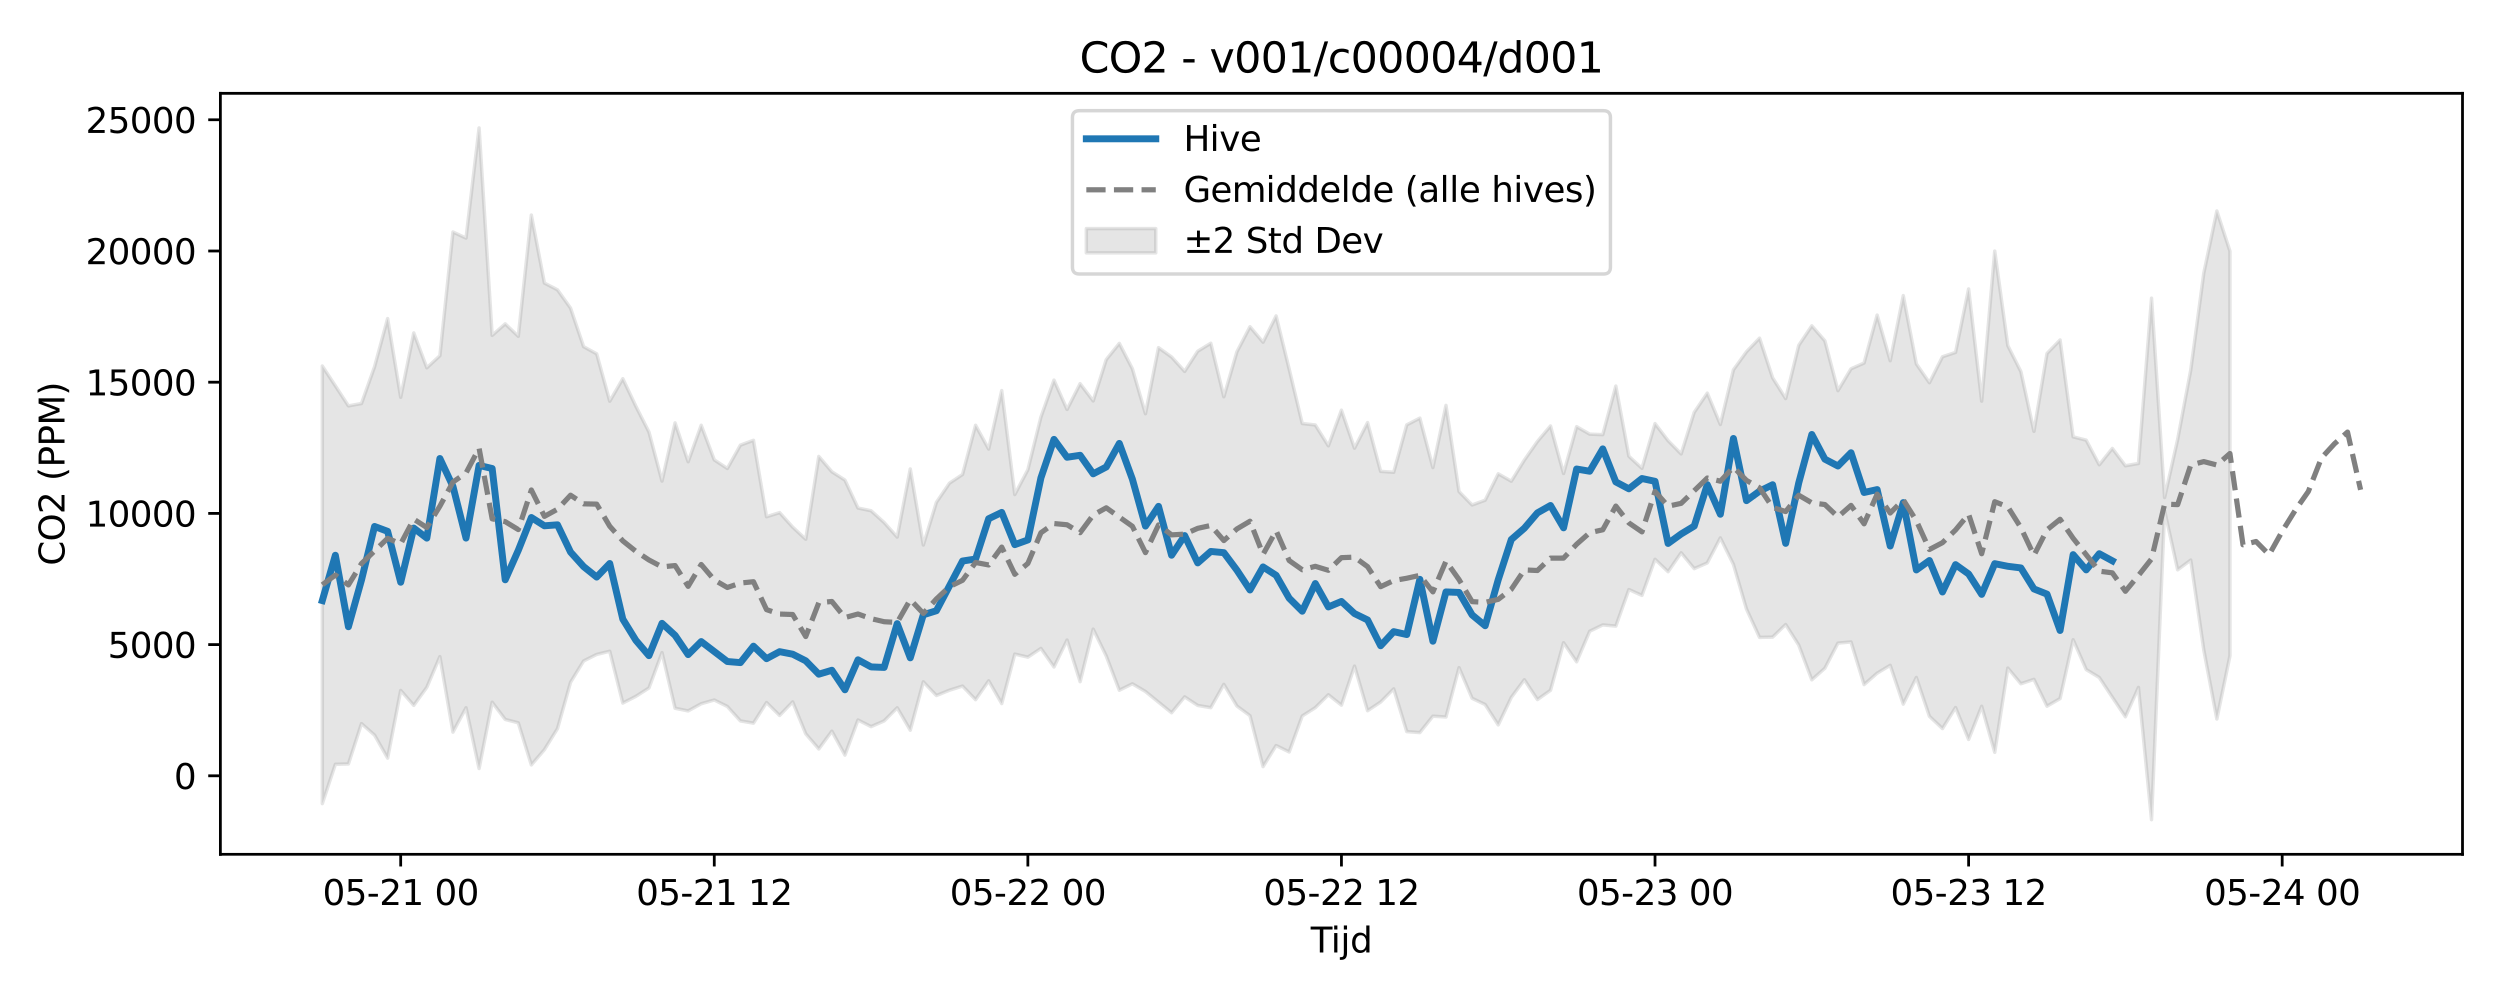 <?xml version="1.0" encoding="utf-8" standalone="no"?>
<!DOCTYPE svg PUBLIC "-//W3C//DTD SVG 1.1//EN"
  "http://www.w3.org/Graphics/SVG/1.1/DTD/svg11.dtd">
<svg xmlns:xlink="http://www.w3.org/1999/xlink" width="720pt" height="288pt" viewBox="0 0 720 288" xmlns="http://www.w3.org/2000/svg" version="1.1">
 <defs>
  <style type="text/css">*{stroke-linejoin: round; stroke-linecap: butt}</style>
 </defs>
 <g id="figure_1">
  <g id="patch_1">
   <path d="M 0 288 
L 720 288 
L 720 0 
L 0 0 
z
" style="fill: #ffffff"/>
  </g>
  <g id="axes_1">
   <g id="patch_2">
    <path d="M 63.47 246.04 
L 709.2 246.04 
L 709.2 26.88 
L 63.47 26.88 
z
" style="fill: #ffffff"/>
   </g>
   <g id="FillBetweenPolyCollection_1">
    <defs>
     <path id="mbe183e3e42" d="M 92.821 -182.591 
L 92.821 -56.554 
L 96.584 -67.884 
L 100.347 -67.979 
L 104.11 -79.606 
L 107.873 -76.286 
L 111.636 -69.664 
L 115.399 -89.159 
L 119.162 -84.851 
L 122.925 -90.054 
L 126.688 -98.899 
L 130.451 -77.145 
L 134.214 -84.16 
L 137.977 -66.659 
L 141.74 -85.756 
L 145.503 -80.799 
L 149.266 -79.826 
L 153.029 -67.703 
L 156.792 -72.093 
L 160.555 -78.157 
L 164.318 -91.5 
L 168.081 -97.639 
L 171.844 -99.522 
L 175.607 -100.439 
L 179.37 -85.517 
L 183.133 -87.449 
L 186.896 -89.864 
L 190.659 -100.043 
L 194.422 -84.02 
L 198.185 -83.253 
L 201.948 -85.324 
L 205.711 -86.401 
L 209.474 -84.531 
L 213.237 -80.368 
L 217 -79.735 
L 220.763 -85.67 
L 224.526 -81.94 
L 228.289 -85.858 
L 232.052 -76.657 
L 235.815 -72.295 
L 239.578 -77.42 
L 243.341 -70.531 
L 247.104 -80.648 
L 250.867 -78.737 
L 254.63 -80.37 
L 258.393 -84.152 
L 262.156 -77.69 
L 265.919 -91.632 
L 269.682 -87.687 
L 273.445 -89.216 
L 277.208 -90.406 
L 280.971 -86.485 
L 284.734 -91.922 
L 288.497 -85.371 
L 292.26 -99.619 
L 296.023 -98.741 
L 299.786 -101.253 
L 303.549 -95.909 
L 307.312 -103.664 
L 311.075 -91.67 
L 314.838 -106.81 
L 318.601 -99.066 
L 322.364 -89.209 
L 326.127 -91.063 
L 329.89 -88.844 
L 333.653 -85.78 
L 337.416 -82.727 
L 341.179 -87.308 
L 344.942 -84.834 
L 348.705 -84.187 
L 352.468 -90.902 
L 356.231 -84.661 
L 359.994 -81.883 
L 363.757 -67.209 
L 367.52 -73.285 
L 371.283 -71.431 
L 375.046 -81.796 
L 378.809 -84.184 
L 382.572 -87.911 
L 386.335 -84.917 
L 390.098 -96.164 
L 393.861 -83.306 
L 397.624 -85.813 
L 401.387 -89.608 
L 405.15 -77.289 
L 408.913 -77.015 
L 412.676 -81.737 
L 416.439 -81.507 
L 420.202 -95.717 
L 423.965 -86.89 
L 427.728 -85.09 
L 431.491 -79.228 
L 435.254 -87.145 
L 439.017 -92.235 
L 442.78 -86.521 
L 446.543 -89.191 
L 450.306 -102.9 
L 454.069 -97.403 
L 457.832 -106.196 
L 461.595 -108.024 
L 465.358 -107.678 
L 469.121 -118.213 
L 472.884 -116.516 
L 476.647 -126.924 
L 480.41 -123.344 
L 484.173 -128.798 
L 487.936 -124.229 
L 491.699 -125.878 
L 495.462 -133.09 
L 499.225 -125.457 
L 502.988 -112.599 
L 506.751 -104.428 
L 510.514 -104.505 
L 514.277 -108.138 
L 518.04 -102.211 
L 521.803 -92.204 
L 525.566 -95.549 
L 529.329 -102.781 
L 533.092 -103.112 
L 536.855 -90.831 
L 540.618 -94.121 
L 544.381 -96.384 
L 548.144 -85.214 
L 551.907 -92.885 
L 555.67 -81.709 
L 559.433 -78.172 
L 563.196 -84.229 
L 566.959 -75.04 
L 570.722 -84.591 
L 574.485 -71.327 
L 578.248 -95.593 
L 582.011 -91.08 
L 585.774 -92.343 
L 589.537 -84.615 
L 593.3 -86.811 
L 597.063 -103.764 
L 600.826 -95.169 
L 604.589 -92.879 
L 608.352 -87.188 
L 612.115 -81.563 
L 615.878 -90.017 
L 619.641 -51.922 
L 623.404 -140.924 
L 627.167 -123.886 
L 630.93 -126.703 
L 634.693 -100.788 
L 638.456 -80.925 
L 642.219 -99.09 
L 642.219 -215.683 
L 642.219 -215.683 
L 638.456 -227.232 
L 634.693 -209.337 
L 630.93 -181.419 
L 627.167 -161.455 
L 623.404 -144.706 
L 619.641 -202.133 
L 615.878 -154.523 
L 612.115 -153.862 
L 608.352 -158.852 
L 604.589 -154.135 
L 600.826 -161.239 
L 597.063 -162.185 
L 593.3 -190.086 
L 589.537 -186.2 
L 585.774 -163.769 
L 582.011 -180.991 
L 578.248 -188.462 
L 574.485 -215.692 
L 570.722 -172.458 
L 566.959 -204.789 
L 563.196 -186.514 
L 559.433 -185.257 
L 555.67 -177.774 
L 551.907 -183.202 
L 548.144 -202.868 
L 544.381 -184.113 
L 540.618 -197.262 
L 536.855 -183.45 
L 533.092 -181.78 
L 529.329 -175.493 
L 525.566 -189.837 
L 521.803 -194.163 
L 518.04 -188.544 
L 514.277 -173.212 
L 510.514 -179.187 
L 506.751 -190.616 
L 502.988 -186.693 
L 499.225 -181.476 
L 495.462 -165.743 
L 491.699 -174.78 
L 487.936 -169.25 
L 484.173 -157.274 
L 480.41 -161.089 
L 476.647 -166.003 
L 472.884 -153.123 
L 469.121 -156.582 
L 465.358 -176.817 
L 461.595 -162.819 
L 457.832 -162.967 
L 454.069 -165.115 
L 450.306 -151.637 
L 446.543 -165.326 
L 442.78 -160.861 
L 439.017 -155.5 
L 435.254 -149.408 
L 431.491 -151.544 
L 427.728 -143.947 
L 423.965 -142.571 
L 420.202 -146.431 
L 416.439 -171.253 
L 412.676 -153.34 
L 408.913 -167.585 
L 405.15 -165.643 
L 401.387 -151.987 
L 397.624 -152.252 
L 393.861 -166.296 
L 390.098 -158.924 
L 386.335 -169.873 
L 382.572 -159.595 
L 378.809 -165.611 
L 375.046 -166.033 
L 371.283 -181.702 
L 367.52 -197.014 
L 363.757 -189.448 
L 359.994 -193.899 
L 356.231 -186.677 
L 352.468 -173.729 
L 348.705 -189.147 
L 344.942 -186.843 
L 341.179 -181.04 
L 337.416 -185.186 
L 333.653 -187.873 
L 329.89 -168.841 
L 326.127 -181.792 
L 322.364 -189.104 
L 318.601 -184.44 
L 314.838 -172.53 
L 311.075 -177.501 
L 307.312 -170.067 
L 303.549 -178.528 
L 299.786 -167.882 
L 296.023 -152.723 
L 292.26 -145.575 
L 288.497 -175.508 
L 284.734 -158.661 
L 280.971 -165.527 
L 277.208 -151.35 
L 273.445 -148.841 
L 269.682 -143.321 
L 265.919 -131.038 
L 262.156 -152.947 
L 258.393 -133.321 
L 254.63 -137.52 
L 250.867 -140.909 
L 247.104 -141.687 
L 243.341 -149.738 
L 239.578 -152.136 
L 235.815 -156.552 
L 232.052 -132.701 
L 228.289 -136.189 
L 224.526 -140.37 
L 220.763 -139.183 
L 217 -161.194 
L 213.237 -159.801 
L 209.474 -153.077 
L 205.711 -155.555 
L 201.948 -165.525 
L 198.185 -155.017 
L 194.422 -166.219 
L 190.659 -149.438 
L 186.896 -163.588 
L 183.133 -170.99 
L 179.37 -178.936 
L 175.607 -172.445 
L 171.844 -186.101 
L 168.081 -188.157 
L 164.318 -199.267 
L 160.555 -204.533 
L 156.792 -206.478 
L 153.029 -226.068 
L 149.266 -191.141 
L 145.503 -194.734 
L 141.74 -191.411 
L 137.977 -251.158 
L 134.214 -219.427 
L 130.451 -221.19 
L 126.688 -185.564 
L 122.925 -182.077 
L 119.162 -192.121 
L 115.399 -173.584 
L 111.636 -196.253 
L 107.873 -182.379 
L 104.11 -171.791 
L 100.347 -171.103 
L 96.584 -176.885 
L 92.821 -182.591 
z
" style="stroke: #808080; stroke-opacity: 0.2"/>
    </defs>
    <g clip-path="url(#p25074677d4)">
     <use xlink:href="#mbe183e3e42" x="0" y="288" style="fill: #808080; fill-opacity: 0.2; stroke: #808080; stroke-opacity: 0.2"/>
    </g>
   </g>
   <g id="matplotlib.axis_1">
    <g id="xtick_1">
     <g id="line2d_1">
      <defs>
       <path id="mbb90365a22" d="M 0 0 
L 0 3.5 
" style="stroke: #000000; stroke-width: 0.8"/>
      </defs>
      <g>
       <use xlink:href="#mbb90365a22" x="115.399" y="246.04" style="stroke: #000000; stroke-width: 0.8"/>
      </g>
     </g>
     <g id="text_1">
      <!-- 05-21 00 -->
      <g transform="translate(92.919 260.638) scale(0.1 -0.1)">
       <defs>
        <path id="DejaVuSans-30" d="M 2034 4250 
Q 1547 4250 1301 3770 
Q 1056 3291 1056 2328 
Q 1056 1369 1301 889 
Q 1547 409 2034 409 
Q 2525 409 2770 889 
Q 3016 1369 3016 2328 
Q 3016 3291 2770 3770 
Q 2525 4250 2034 4250 
z
M 2034 4750 
Q 2819 4750 3233 4129 
Q 3647 3509 3647 2328 
Q 3647 1150 3233 529 
Q 2819 -91 2034 -91 
Q 1250 -91 836 529 
Q 422 1150 422 2328 
Q 422 3509 836 4129 
Q 1250 4750 2034 4750 
z
" transform="scale(0.016)"/>
        <path id="DejaVuSans-35" d="M 691 4666 
L 3169 4666 
L 3169 4134 
L 1269 4134 
L 1269 2991 
Q 1406 3038 1543 3061 
Q 1681 3084 1819 3084 
Q 2600 3084 3056 2656 
Q 3513 2228 3513 1497 
Q 3513 744 3044 326 
Q 2575 -91 1722 -91 
Q 1428 -91 1123 -41 
Q 819 9 494 109 
L 494 744 
Q 775 591 1075 516 
Q 1375 441 1709 441 
Q 2250 441 2565 725 
Q 2881 1009 2881 1497 
Q 2881 1984 2565 2268 
Q 2250 2553 1709 2553 
Q 1456 2553 1204 2497 
Q 953 2441 691 2322 
L 691 4666 
z
" transform="scale(0.016)"/>
        <path id="DejaVuSans-2d" d="M 313 2009 
L 1997 2009 
L 1997 1497 
L 313 1497 
L 313 2009 
z
" transform="scale(0.016)"/>
        <path id="DejaVuSans-32" d="M 1228 531 
L 3431 531 
L 3431 0 
L 469 0 
L 469 531 
Q 828 903 1448 1529 
Q 2069 2156 2228 2338 
Q 2531 2678 2651 2914 
Q 2772 3150 2772 3378 
Q 2772 3750 2511 3984 
Q 2250 4219 1831 4219 
Q 1534 4219 1204 4116 
Q 875 4013 500 3803 
L 500 4441 
Q 881 4594 1212 4672 
Q 1544 4750 1819 4750 
Q 2544 4750 2975 4387 
Q 3406 4025 3406 3419 
Q 3406 3131 3298 2873 
Q 3191 2616 2906 2266 
Q 2828 2175 2409 1742 
Q 1991 1309 1228 531 
z
" transform="scale(0.016)"/>
        <path id="DejaVuSans-31" d="M 794 531 
L 1825 531 
L 1825 4091 
L 703 3866 
L 703 4441 
L 1819 4666 
L 2450 4666 
L 2450 531 
L 3481 531 
L 3481 0 
L 794 0 
L 794 531 
z
" transform="scale(0.016)"/>
        <path id="DejaVuSans-20" transform="scale(0.016)"/>
       </defs>
       <use xlink:href="#DejaVuSans-30"/>
       <use xlink:href="#DejaVuSans-35" transform="translate(63.623 0)"/>
       <use xlink:href="#DejaVuSans-2d" transform="translate(127.246 0)"/>
       <use xlink:href="#DejaVuSans-32" transform="translate(163.33 0)"/>
       <use xlink:href="#DejaVuSans-31" transform="translate(226.953 0)"/>
       <use xlink:href="#DejaVuSans-20" transform="translate(290.576 0)"/>
       <use xlink:href="#DejaVuSans-30" transform="translate(322.363 0)"/>
       <use xlink:href="#DejaVuSans-30" transform="translate(385.986 0)"/>
      </g>
     </g>
    </g>
    <g id="xtick_2">
     <g id="line2d_2">
      <g>
       <use xlink:href="#mbb90365a22" x="205.711" y="246.04" style="stroke: #000000; stroke-width: 0.8"/>
      </g>
     </g>
     <g id="text_2">
      <!-- 05-21 12 -->
      <g transform="translate(183.231 260.638) scale(0.1 -0.1)">
       <use xlink:href="#DejaVuSans-30"/>
       <use xlink:href="#DejaVuSans-35" transform="translate(63.623 0)"/>
       <use xlink:href="#DejaVuSans-2d" transform="translate(127.246 0)"/>
       <use xlink:href="#DejaVuSans-32" transform="translate(163.33 0)"/>
       <use xlink:href="#DejaVuSans-31" transform="translate(226.953 0)"/>
       <use xlink:href="#DejaVuSans-20" transform="translate(290.576 0)"/>
       <use xlink:href="#DejaVuSans-31" transform="translate(322.363 0)"/>
       <use xlink:href="#DejaVuSans-32" transform="translate(385.986 0)"/>
      </g>
     </g>
    </g>
    <g id="xtick_3">
     <g id="line2d_3">
      <g>
       <use xlink:href="#mbb90365a22" x="296.023" y="246.04" style="stroke: #000000; stroke-width: 0.8"/>
      </g>
     </g>
     <g id="text_3">
      <!-- 05-22 00 -->
      <g transform="translate(273.543 260.638) scale(0.1 -0.1)">
       <use xlink:href="#DejaVuSans-30"/>
       <use xlink:href="#DejaVuSans-35" transform="translate(63.623 0)"/>
       <use xlink:href="#DejaVuSans-2d" transform="translate(127.246 0)"/>
       <use xlink:href="#DejaVuSans-32" transform="translate(163.33 0)"/>
       <use xlink:href="#DejaVuSans-32" transform="translate(226.953 0)"/>
       <use xlink:href="#DejaVuSans-20" transform="translate(290.576 0)"/>
       <use xlink:href="#DejaVuSans-30" transform="translate(322.363 0)"/>
       <use xlink:href="#DejaVuSans-30" transform="translate(385.986 0)"/>
      </g>
     </g>
    </g>
    <g id="xtick_4">
     <g id="line2d_4">
      <g>
       <use xlink:href="#mbb90365a22" x="386.335" y="246.04" style="stroke: #000000; stroke-width: 0.8"/>
      </g>
     </g>
     <g id="text_4">
      <!-- 05-22 12 -->
      <g transform="translate(363.855 260.638) scale(0.1 -0.1)">
       <use xlink:href="#DejaVuSans-30"/>
       <use xlink:href="#DejaVuSans-35" transform="translate(63.623 0)"/>
       <use xlink:href="#DejaVuSans-2d" transform="translate(127.246 0)"/>
       <use xlink:href="#DejaVuSans-32" transform="translate(163.33 0)"/>
       <use xlink:href="#DejaVuSans-32" transform="translate(226.953 0)"/>
       <use xlink:href="#DejaVuSans-20" transform="translate(290.576 0)"/>
       <use xlink:href="#DejaVuSans-31" transform="translate(322.363 0)"/>
       <use xlink:href="#DejaVuSans-32" transform="translate(385.986 0)"/>
      </g>
     </g>
    </g>
    <g id="xtick_5">
     <g id="line2d_5">
      <g>
       <use xlink:href="#mbb90365a22" x="476.647" y="246.04" style="stroke: #000000; stroke-width: 0.8"/>
      </g>
     </g>
     <g id="text_5">
      <!-- 05-23 00 -->
      <g transform="translate(454.166 260.638) scale(0.1 -0.1)">
       <defs>
        <path id="DejaVuSans-33" d="M 2597 2516 
Q 3050 2419 3304 2112 
Q 3559 1806 3559 1356 
Q 3559 666 3084 287 
Q 2609 -91 1734 -91 
Q 1441 -91 1130 -33 
Q 819 25 488 141 
L 488 750 
Q 750 597 1062 519 
Q 1375 441 1716 441 
Q 2309 441 2620 675 
Q 2931 909 2931 1356 
Q 2931 1769 2642 2001 
Q 2353 2234 1838 2234 
L 1294 2234 
L 1294 2753 
L 1863 2753 
Q 2328 2753 2575 2939 
Q 2822 3125 2822 3475 
Q 2822 3834 2567 4026 
Q 2313 4219 1838 4219 
Q 1578 4219 1281 4162 
Q 984 4106 628 3988 
L 628 4550 
Q 988 4650 1302 4700 
Q 1616 4750 1894 4750 
Q 2613 4750 3031 4423 
Q 3450 4097 3450 3541 
Q 3450 3153 3228 2886 
Q 3006 2619 2597 2516 
z
" transform="scale(0.016)"/>
       </defs>
       <use xlink:href="#DejaVuSans-30"/>
       <use xlink:href="#DejaVuSans-35" transform="translate(63.623 0)"/>
       <use xlink:href="#DejaVuSans-2d" transform="translate(127.246 0)"/>
       <use xlink:href="#DejaVuSans-32" transform="translate(163.33 0)"/>
       <use xlink:href="#DejaVuSans-33" transform="translate(226.953 0)"/>
       <use xlink:href="#DejaVuSans-20" transform="translate(290.576 0)"/>
       <use xlink:href="#DejaVuSans-30" transform="translate(322.363 0)"/>
       <use xlink:href="#DejaVuSans-30" transform="translate(385.986 0)"/>
      </g>
     </g>
    </g>
    <g id="xtick_6">
     <g id="line2d_6">
      <g>
       <use xlink:href="#mbb90365a22" x="566.959" y="246.04" style="stroke: #000000; stroke-width: 0.8"/>
      </g>
     </g>
     <g id="text_6">
      <!-- 05-23 12 -->
      <g transform="translate(544.478 260.638) scale(0.1 -0.1)">
       <use xlink:href="#DejaVuSans-30"/>
       <use xlink:href="#DejaVuSans-35" transform="translate(63.623 0)"/>
       <use xlink:href="#DejaVuSans-2d" transform="translate(127.246 0)"/>
       <use xlink:href="#DejaVuSans-32" transform="translate(163.33 0)"/>
       <use xlink:href="#DejaVuSans-33" transform="translate(226.953 0)"/>
       <use xlink:href="#DejaVuSans-20" transform="translate(290.576 0)"/>
       <use xlink:href="#DejaVuSans-31" transform="translate(322.363 0)"/>
       <use xlink:href="#DejaVuSans-32" transform="translate(385.986 0)"/>
      </g>
     </g>
    </g>
    <g id="xtick_7">
     <g id="line2d_7">
      <g>
       <use xlink:href="#mbb90365a22" x="657.271" y="246.04" style="stroke: #000000; stroke-width: 0.8"/>
      </g>
     </g>
     <g id="text_7">
      <!-- 05-24 00 -->
      <g transform="translate(634.79 260.638) scale(0.1 -0.1)">
       <defs>
        <path id="DejaVuSans-34" d="M 2419 4116 
L 825 1625 
L 2419 1625 
L 2419 4116 
z
M 2253 4666 
L 3047 4666 
L 3047 1625 
L 3713 1625 
L 3713 1100 
L 3047 1100 
L 3047 0 
L 2419 0 
L 2419 1100 
L 313 1100 
L 313 1709 
L 2253 4666 
z
" transform="scale(0.016)"/>
       </defs>
       <use xlink:href="#DejaVuSans-30"/>
       <use xlink:href="#DejaVuSans-35" transform="translate(63.623 0)"/>
       <use xlink:href="#DejaVuSans-2d" transform="translate(127.246 0)"/>
       <use xlink:href="#DejaVuSans-32" transform="translate(163.33 0)"/>
       <use xlink:href="#DejaVuSans-34" transform="translate(226.953 0)"/>
       <use xlink:href="#DejaVuSans-20" transform="translate(290.576 0)"/>
       <use xlink:href="#DejaVuSans-30" transform="translate(322.363 0)"/>
       <use xlink:href="#DejaVuSans-30" transform="translate(385.986 0)"/>
      </g>
     </g>
    </g>
    <g id="text_8">
     <!-- Tijd -->
     <g transform="translate(377.485 274.317) scale(0.1 -0.1)">
      <defs>
       <path id="DejaVuSans-54" d="M -19 4666 
L 3928 4666 
L 3928 4134 
L 2272 4134 
L 2272 0 
L 1638 0 
L 1638 4134 
L -19 4134 
L -19 4666 
z
" transform="scale(0.016)"/>
       <path id="DejaVuSans-69" d="M 603 3500 
L 1178 3500 
L 1178 0 
L 603 0 
L 603 3500 
z
M 603 4863 
L 1178 4863 
L 1178 4134 
L 603 4134 
L 603 4863 
z
" transform="scale(0.016)"/>
       <path id="DejaVuSans-6a" d="M 603 3500 
L 1178 3500 
L 1178 -63 
Q 1178 -731 923 -1031 
Q 669 -1331 103 -1331 
L -116 -1331 
L -116 -844 
L 38 -844 
Q 366 -844 484 -692 
Q 603 -541 603 -63 
L 603 3500 
z
M 603 4863 
L 1178 4863 
L 1178 4134 
L 603 4134 
L 603 4863 
z
" transform="scale(0.016)"/>
       <path id="DejaVuSans-64" d="M 2906 2969 
L 2906 4863 
L 3481 4863 
L 3481 0 
L 2906 0 
L 2906 525 
Q 2725 213 2448 61 
Q 2172 -91 1784 -91 
Q 1150 -91 751 415 
Q 353 922 353 1747 
Q 353 2572 751 3078 
Q 1150 3584 1784 3584 
Q 2172 3584 2448 3432 
Q 2725 3281 2906 2969 
z
M 947 1747 
Q 947 1113 1208 752 
Q 1469 391 1925 391 
Q 2381 391 2643 752 
Q 2906 1113 2906 1747 
Q 2906 2381 2643 2742 
Q 2381 3103 1925 3103 
Q 1469 3103 1208 2742 
Q 947 2381 947 1747 
z
" transform="scale(0.016)"/>
      </defs>
      <use xlink:href="#DejaVuSans-54"/>
      <use xlink:href="#DejaVuSans-69" transform="translate(57.959 0)"/>
      <use xlink:href="#DejaVuSans-6a" transform="translate(85.742 0)"/>
      <use xlink:href="#DejaVuSans-64" transform="translate(113.525 0)"/>
     </g>
    </g>
   </g>
   <g id="matplotlib.axis_2">
    <g id="ytick_1">
     <g id="line2d_8">
      <defs>
       <path id="m8a32c12ffb" d="M 0 0 
L -3.5 0 
" style="stroke: #000000; stroke-width: 0.8"/>
      </defs>
      <g>
       <use xlink:href="#m8a32c12ffb" x="63.47" y="223.436" style="stroke: #000000; stroke-width: 0.8"/>
      </g>
     </g>
     <g id="text_9">
      <!-- 0 -->
      <g transform="translate(50.108 227.235) scale(0.1 -0.1)">
       <use xlink:href="#DejaVuSans-30"/>
      </g>
     </g>
    </g>
    <g id="ytick_2">
     <g id="line2d_9">
      <g>
       <use xlink:href="#m8a32c12ffb" x="63.47" y="185.647" style="stroke: #000000; stroke-width: 0.8"/>
      </g>
     </g>
     <g id="text_10">
      <!-- 5000 -->
      <g transform="translate(31.02 189.447) scale(0.1 -0.1)">
       <use xlink:href="#DejaVuSans-35"/>
       <use xlink:href="#DejaVuSans-30" transform="translate(63.623 0)"/>
       <use xlink:href="#DejaVuSans-30" transform="translate(127.246 0)"/>
       <use xlink:href="#DejaVuSans-30" transform="translate(190.869 0)"/>
      </g>
     </g>
    </g>
    <g id="ytick_3">
     <g id="line2d_10">
      <g>
       <use xlink:href="#m8a32c12ffb" x="63.47" y="147.859" style="stroke: #000000; stroke-width: 0.8"/>
      </g>
     </g>
     <g id="text_11">
      <!-- 10000 -->
      <g transform="translate(24.657 151.658) scale(0.1 -0.1)">
       <use xlink:href="#DejaVuSans-31"/>
       <use xlink:href="#DejaVuSans-30" transform="translate(63.623 0)"/>
       <use xlink:href="#DejaVuSans-30" transform="translate(127.246 0)"/>
       <use xlink:href="#DejaVuSans-30" transform="translate(190.869 0)"/>
       <use xlink:href="#DejaVuSans-30" transform="translate(254.492 0)"/>
      </g>
     </g>
    </g>
    <g id="ytick_4">
     <g id="line2d_11">
      <g>
       <use xlink:href="#m8a32c12ffb" x="63.47" y="110.071" style="stroke: #000000; stroke-width: 0.8"/>
      </g>
     </g>
     <g id="text_12">
      <!-- 15000 -->
      <g transform="translate(24.657 113.87) scale(0.1 -0.1)">
       <use xlink:href="#DejaVuSans-31"/>
       <use xlink:href="#DejaVuSans-35" transform="translate(63.623 0)"/>
       <use xlink:href="#DejaVuSans-30" transform="translate(127.246 0)"/>
       <use xlink:href="#DejaVuSans-30" transform="translate(190.869 0)"/>
       <use xlink:href="#DejaVuSans-30" transform="translate(254.492 0)"/>
      </g>
     </g>
    </g>
    <g id="ytick_5">
     <g id="line2d_12">
      <g>
       <use xlink:href="#m8a32c12ffb" x="63.47" y="72.283" style="stroke: #000000; stroke-width: 0.8"/>
      </g>
     </g>
     <g id="text_13">
      <!-- 20000 -->
      <g transform="translate(24.657 76.082) scale(0.1 -0.1)">
       <use xlink:href="#DejaVuSans-32"/>
       <use xlink:href="#DejaVuSans-30" transform="translate(63.623 0)"/>
       <use xlink:href="#DejaVuSans-30" transform="translate(127.246 0)"/>
       <use xlink:href="#DejaVuSans-30" transform="translate(190.869 0)"/>
       <use xlink:href="#DejaVuSans-30" transform="translate(254.492 0)"/>
      </g>
     </g>
    </g>
    <g id="ytick_6">
     <g id="line2d_13">
      <g>
       <use xlink:href="#m8a32c12ffb" x="63.47" y="34.494" style="stroke: #000000; stroke-width: 0.8"/>
      </g>
     </g>
     <g id="text_14">
      <!-- 25000 -->
      <g transform="translate(24.657 38.293) scale(0.1 -0.1)">
       <use xlink:href="#DejaVuSans-32"/>
       <use xlink:href="#DejaVuSans-35" transform="translate(63.623 0)"/>
       <use xlink:href="#DejaVuSans-30" transform="translate(127.246 0)"/>
       <use xlink:href="#DejaVuSans-30" transform="translate(190.869 0)"/>
       <use xlink:href="#DejaVuSans-30" transform="translate(254.492 0)"/>
      </g>
     </g>
    </g>
    <g id="text_15">
     <!-- CO2 (PPM) -->
     <g transform="translate(18.578 162.903) rotate(-90) scale(0.1 -0.1)">
      <defs>
       <path id="DejaVuSans-43" d="M 4122 4306 
L 4122 3641 
Q 3803 3938 3442 4084 
Q 3081 4231 2675 4231 
Q 1875 4231 1450 3742 
Q 1025 3253 1025 2328 
Q 1025 1406 1450 917 
Q 1875 428 2675 428 
Q 3081 428 3442 575 
Q 3803 722 4122 1019 
L 4122 359 
Q 3791 134 3420 21 
Q 3050 -91 2638 -91 
Q 1578 -91 968 557 
Q 359 1206 359 2328 
Q 359 3453 968 4101 
Q 1578 4750 2638 4750 
Q 3056 4750 3426 4639 
Q 3797 4528 4122 4306 
z
" transform="scale(0.016)"/>
       <path id="DejaVuSans-4f" d="M 2522 4238 
Q 1834 4238 1429 3725 
Q 1025 3213 1025 2328 
Q 1025 1447 1429 934 
Q 1834 422 2522 422 
Q 3209 422 3611 934 
Q 4013 1447 4013 2328 
Q 4013 3213 3611 3725 
Q 3209 4238 2522 4238 
z
M 2522 4750 
Q 3503 4750 4090 4092 
Q 4678 3434 4678 2328 
Q 4678 1225 4090 567 
Q 3503 -91 2522 -91 
Q 1538 -91 948 565 
Q 359 1222 359 2328 
Q 359 3434 948 4092 
Q 1538 4750 2522 4750 
z
" transform="scale(0.016)"/>
       <path id="DejaVuSans-28" d="M 1984 4856 
Q 1566 4138 1362 3434 
Q 1159 2731 1159 2009 
Q 1159 1288 1364 580 
Q 1569 -128 1984 -844 
L 1484 -844 
Q 1016 -109 783 600 
Q 550 1309 550 2009 
Q 550 2706 781 3412 
Q 1013 4119 1484 4856 
L 1984 4856 
z
" transform="scale(0.016)"/>
       <path id="DejaVuSans-50" d="M 1259 4147 
L 1259 2394 
L 2053 2394 
Q 2494 2394 2734 2622 
Q 2975 2850 2975 3272 
Q 2975 3691 2734 3919 
Q 2494 4147 2053 4147 
L 1259 4147 
z
M 628 4666 
L 2053 4666 
Q 2838 4666 3239 4311 
Q 3641 3956 3641 3272 
Q 3641 2581 3239 2228 
Q 2838 1875 2053 1875 
L 1259 1875 
L 1259 0 
L 628 0 
L 628 4666 
z
" transform="scale(0.016)"/>
       <path id="DejaVuSans-4d" d="M 628 4666 
L 1569 4666 
L 2759 1491 
L 3956 4666 
L 4897 4666 
L 4897 0 
L 4281 0 
L 4281 4097 
L 3078 897 
L 2444 897 
L 1241 4097 
L 1241 0 
L 628 0 
L 628 4666 
z
" transform="scale(0.016)"/>
       <path id="DejaVuSans-29" d="M 513 4856 
L 1013 4856 
Q 1481 4119 1714 3412 
Q 1947 2706 1947 2009 
Q 1947 1309 1714 600 
Q 1481 -109 1013 -844 
L 513 -844 
Q 928 -128 1133 580 
Q 1338 1288 1338 2009 
Q 1338 2731 1133 3434 
Q 928 4138 513 4856 
z
" transform="scale(0.016)"/>
      </defs>
      <use xlink:href="#DejaVuSans-43"/>
      <use xlink:href="#DejaVuSans-4f" transform="translate(69.824 0)"/>
      <use xlink:href="#DejaVuSans-32" transform="translate(148.535 0)"/>
      <use xlink:href="#DejaVuSans-20" transform="translate(212.158 0)"/>
      <use xlink:href="#DejaVuSans-28" transform="translate(243.945 0)"/>
      <use xlink:href="#DejaVuSans-50" transform="translate(282.959 0)"/>
      <use xlink:href="#DejaVuSans-50" transform="translate(343.262 0)"/>
      <use xlink:href="#DejaVuSans-4d" transform="translate(403.564 0)"/>
      <use xlink:href="#DejaVuSans-29" transform="translate(489.844 0)"/>
     </g>
    </g>
   </g>
   <g id="line2d_14">
    <path d="M 92.821 172.969 
L 96.584 159.919 
L 100.347 180.498 
L 104.11 167.035 
L 107.873 151.623 
L 111.636 153.026 
L 115.399 167.683 
L 119.162 152.091 
L 122.925 154.976 
L 126.688 132.054 
L 130.451 140.085 
L 134.214 154.966 
L 137.977 134.036 
L 141.74 134.933 
L 145.503 166.977 
L 149.266 158.493 
L 153.029 149.048 
L 156.792 151.431 
L 160.555 151.147 
L 164.318 159.002 
L 168.081 163.181 
L 171.844 166.196 
L 175.607 162.29 
L 179.37 178.316 
L 183.133 184.42 
L 186.896 188.824 
L 190.659 179.526 
L 194.422 182.985 
L 198.185 188.522 
L 201.948 184.773 
L 209.474 190.517 
L 213.237 190.832 
L 217 186.101 
L 220.763 189.698 
L 224.526 187.68 
L 228.289 188.406 
L 232.052 190.315 
L 235.815 194.167 
L 239.578 193.036 
L 243.341 198.654 
L 247.104 190.026 
L 250.867 192.069 
L 254.63 192.215 
L 258.393 179.611 
L 262.156 189.454 
L 265.919 177.064 
L 269.682 175.89 
L 277.208 161.576 
L 280.971 160.999 
L 284.734 149.396 
L 288.497 147.574 
L 292.26 156.86 
L 296.023 155.505 
L 299.786 137.621 
L 303.549 126.546 
L 307.312 131.688 
L 311.075 131.126 
L 314.838 136.462 
L 318.601 134.49 
L 322.364 127.708 
L 326.127 138.001 
L 329.89 151.509 
L 333.653 145.834 
L 337.416 159.906 
L 341.179 154.245 
L 344.942 162.113 
L 348.705 158.818 
L 352.468 159.168 
L 356.231 164.211 
L 359.994 169.912 
L 363.757 163.277 
L 367.52 165.688 
L 371.283 172.283 
L 375.046 176.029 
L 378.809 168.061 
L 382.572 174.797 
L 386.335 173.218 
L 390.098 176.707 
L 393.861 178.546 
L 397.624 185.977 
L 401.387 181.916 
L 405.15 182.748 
L 408.913 166.851 
L 412.676 184.67 
L 416.439 170.472 
L 420.202 170.623 
L 423.965 177.095 
L 427.728 180.208 
L 431.491 166.95 
L 435.254 155.389 
L 439.017 152.119 
L 442.78 147.71 
L 446.543 145.582 
L 450.306 152.013 
L 454.069 135.077 
L 457.832 135.714 
L 461.595 129.282 
L 465.358 138.792 
L 469.121 140.78 
L 472.884 137.817 
L 476.647 138.616 
L 480.41 156.51 
L 484.173 153.784 
L 487.936 151.507 
L 491.699 139.578 
L 495.462 148.103 
L 499.225 126.282 
L 502.988 144.184 
L 506.751 141.454 
L 510.514 139.604 
L 514.277 156.485 
L 518.04 139.054 
L 521.803 125.131 
L 525.566 132.24 
L 529.329 134.21 
L 533.092 130.393 
L 536.855 141.833 
L 540.618 141.004 
L 544.381 157.256 
L 548.144 144.753 
L 551.907 164.141 
L 555.67 161.433 
L 559.433 170.489 
L 563.196 162.617 
L 566.959 165.305 
L 570.722 171.177 
L 574.485 162.337 
L 578.248 163.093 
L 582.011 163.559 
L 585.774 169.615 
L 589.537 171.112 
L 593.3 181.574 
L 597.063 159.737 
L 600.826 164.121 
L 604.589 159.47 
L 608.352 161.516 
L 608.352 161.516 
" clip-path="url(#p25074677d4)" style="fill: none; stroke: #1f77b4; stroke-width: 2; stroke-linecap: square"/>
   </g>
   <g id="line2d_15">
    <path d="M 92.821 168.427 
L 96.584 165.615 
L 100.347 168.459 
L 104.11 162.301 
L 111.636 155.042 
L 115.399 156.628 
L 119.162 149.514 
L 122.925 151.934 
L 126.688 145.769 
L 130.451 138.832 
L 134.214 136.206 
L 137.977 129.092 
L 141.74 149.417 
L 145.503 150.233 
L 149.266 152.517 
L 153.029 141.114 
L 156.792 148.714 
L 160.555 146.655 
L 164.318 142.616 
L 168.081 145.102 
L 171.844 145.189 
L 175.607 151.558 
L 179.37 155.774 
L 183.133 158.78 
L 186.896 161.274 
L 190.659 163.259 
L 194.422 162.881 
L 198.185 168.865 
L 201.948 162.576 
L 205.711 167.022 
L 209.474 169.196 
L 213.237 167.916 
L 217 167.535 
L 220.763 175.573 
L 224.526 176.845 
L 228.289 176.976 
L 232.052 183.321 
L 235.815 173.577 
L 239.578 173.222 
L 243.341 177.865 
L 247.104 176.832 
L 250.867 178.177 
L 254.63 179.055 
L 258.393 179.263 
L 262.156 172.682 
L 265.919 176.665 
L 269.682 172.496 
L 273.445 168.972 
L 277.208 167.122 
L 280.971 161.994 
L 284.734 162.709 
L 288.497 157.561 
L 292.26 165.403 
L 296.023 162.268 
L 299.786 153.433 
L 303.549 150.782 
L 307.312 151.135 
L 311.075 153.415 
L 314.838 148.33 
L 318.601 146.247 
L 326.127 151.572 
L 329.89 159.157 
L 333.653 151.174 
L 337.416 154.044 
L 341.179 153.826 
L 344.942 152.162 
L 348.705 151.333 
L 352.468 155.684 
L 356.231 152.331 
L 359.994 150.109 
L 363.757 159.672 
L 367.52 152.85 
L 371.283 161.433 
L 375.046 164.085 
L 378.809 163.103 
L 382.572 164.247 
L 386.335 160.605 
L 390.098 160.456 
L 393.861 163.199 
L 397.624 168.968 
L 401.387 167.202 
L 405.15 166.534 
L 408.913 165.7 
L 412.676 170.462 
L 416.439 161.62 
L 420.202 166.926 
L 423.965 173.269 
L 427.728 173.482 
L 431.491 172.614 
L 435.254 169.724 
L 439.017 164.133 
L 442.78 164.309 
L 446.543 160.742 
L 450.306 160.732 
L 454.069 156.741 
L 457.832 153.419 
L 461.595 152.578 
L 465.358 145.753 
L 469.121 150.603 
L 472.884 153.181 
L 476.647 141.536 
L 480.41 145.784 
L 484.173 144.964 
L 491.699 137.671 
L 495.462 138.584 
L 499.225 134.533 
L 502.988 138.354 
L 506.751 140.478 
L 510.514 146.154 
L 514.277 147.325 
L 518.04 142.623 
L 521.803 144.816 
L 525.566 145.307 
L 529.329 148.863 
L 533.092 145.554 
L 536.855 150.859 
L 540.618 142.309 
L 544.381 147.751 
L 548.144 143.959 
L 551.907 149.957 
L 555.67 158.259 
L 559.433 156.286 
L 563.196 152.628 
L 566.959 148.085 
L 570.722 159.476 
L 574.485 144.491 
L 578.248 145.973 
L 582.011 151.964 
L 585.774 159.944 
L 589.537 152.593 
L 593.3 149.552 
L 597.063 155.026 
L 604.589 164.493 
L 608.352 164.98 
L 612.115 170.287 
L 615.878 165.73 
L 619.641 160.972 
L 623.404 145.185 
L 627.167 145.329 
L 630.93 133.939 
L 634.693 132.938 
L 638.456 133.922 
L 642.219 130.614 
L 645.982 156.893 
L 649.745 155.951 
L 653.508 159.762 
L 657.271 153.018 
L 661.034 146.945 
L 664.797 141.551 
L 668.56 131.925 
L 672.323 127.806 
L 676.086 124.442 
L 679.849 141.067 
L 679.849 141.067 
" clip-path="url(#p25074677d4)" style="fill: none; stroke-dasharray: 5.55,2.4; stroke-dashoffset: 0; stroke: #808080; stroke-width: 1.5"/>
   </g>
   <g id="patch_3">
    <path d="M 63.47 246.04 
L 63.47 26.88 
" style="fill: none; stroke: #000000; stroke-width: 0.8; stroke-linejoin: miter; stroke-linecap: square"/>
   </g>
   <g id="patch_4">
    <path d="M 709.2 246.04 
L 709.2 26.88 
" style="fill: none; stroke: #000000; stroke-width: 0.8; stroke-linejoin: miter; stroke-linecap: square"/>
   </g>
   <g id="patch_5">
    <path d="M 63.47 246.04 
L 709.2 246.04 
" style="fill: none; stroke: #000000; stroke-width: 0.8; stroke-linejoin: miter; stroke-linecap: square"/>
   </g>
   <g id="patch_6">
    <path d="M 63.47 26.88 
L 709.2 26.88 
" style="fill: none; stroke: #000000; stroke-width: 0.8; stroke-linejoin: miter; stroke-linecap: square"/>
   </g>
   <g id="text_16">
    <!-- CO2 - v001/c00004/d001 -->
    <g transform="translate(310.932 20.88) scale(0.12 -0.12)">
     <defs>
      <path id="DejaVuSans-76" d="M 191 3500 
L 800 3500 
L 1894 563 
L 2988 3500 
L 3597 3500 
L 2284 0 
L 1503 0 
L 191 3500 
z
" transform="scale(0.016)"/>
      <path id="DejaVuSans-2f" d="M 1625 4666 
L 2156 4666 
L 531 -594 
L 0 -594 
L 1625 4666 
z
" transform="scale(0.016)"/>
      <path id="DejaVuSans-63" d="M 3122 3366 
L 3122 2828 
Q 2878 2963 2633 3030 
Q 2388 3097 2138 3097 
Q 1578 3097 1268 2742 
Q 959 2388 959 1747 
Q 959 1106 1268 751 
Q 1578 397 2138 397 
Q 2388 397 2633 464 
Q 2878 531 3122 666 
L 3122 134 
Q 2881 22 2623 -34 
Q 2366 -91 2075 -91 
Q 1284 -91 818 406 
Q 353 903 353 1747 
Q 353 2603 823 3093 
Q 1294 3584 2113 3584 
Q 2378 3584 2631 3529 
Q 2884 3475 3122 3366 
z
" transform="scale(0.016)"/>
     </defs>
     <use xlink:href="#DejaVuSans-43"/>
     <use xlink:href="#DejaVuSans-4f" transform="translate(69.824 0)"/>
     <use xlink:href="#DejaVuSans-32" transform="translate(148.535 0)"/>
     <use xlink:href="#DejaVuSans-20" transform="translate(212.158 0)"/>
     <use xlink:href="#DejaVuSans-2d" transform="translate(243.945 0)"/>
     <use xlink:href="#DejaVuSans-20" transform="translate(280.029 0)"/>
     <use xlink:href="#DejaVuSans-76" transform="translate(311.816 0)"/>
     <use xlink:href="#DejaVuSans-30" transform="translate(370.996 0)"/>
     <use xlink:href="#DejaVuSans-30" transform="translate(434.619 0)"/>
     <use xlink:href="#DejaVuSans-31" transform="translate(498.242 0)"/>
     <use xlink:href="#DejaVuSans-2f" transform="translate(561.865 0)"/>
     <use xlink:href="#DejaVuSans-63" transform="translate(595.557 0)"/>
     <use xlink:href="#DejaVuSans-30" transform="translate(650.537 0)"/>
     <use xlink:href="#DejaVuSans-30" transform="translate(714.16 0)"/>
     <use xlink:href="#DejaVuSans-30" transform="translate(777.783 0)"/>
     <use xlink:href="#DejaVuSans-30" transform="translate(841.406 0)"/>
     <use xlink:href="#DejaVuSans-34" transform="translate(905.029 0)"/>
     <use xlink:href="#DejaVuSans-2f" transform="translate(968.652 0)"/>
     <use xlink:href="#DejaVuSans-64" transform="translate(1002.344 0)"/>
     <use xlink:href="#DejaVuSans-30" transform="translate(1065.82 0)"/>
     <use xlink:href="#DejaVuSans-30" transform="translate(1129.443 0)"/>
     <use xlink:href="#DejaVuSans-31" transform="translate(1193.066 0)"/>
    </g>
   </g>
   <g id="legend_1">
    <g id="patch_7">
     <path d="M 310.863 78.914 
L 461.807 78.914 
Q 463.807 78.914 463.807 76.914 
L 463.807 33.88 
Q 463.807 31.88 461.807 31.88 
L 310.863 31.88 
Q 308.863 31.88 308.863 33.88 
L 308.863 76.914 
Q 308.863 78.914 310.863 78.914 
z
" style="fill: #ffffff; opacity: 0.8; stroke: #cccccc; stroke-linejoin: miter"/>
    </g>
    <g id="line2d_16">
     <path d="M 312.863 39.978 
L 322.863 39.978 
L 332.863 39.978 
" style="fill: none; stroke: #1f77b4; stroke-width: 2; stroke-linecap: square"/>
    </g>
    <g id="text_17">
     <!-- Hive -->
     <g transform="translate(340.863 43.478) scale(0.1 -0.1)">
      <defs>
       <path id="DejaVuSans-48" d="M 628 4666 
L 1259 4666 
L 1259 2753 
L 3553 2753 
L 3553 4666 
L 4184 4666 
L 4184 0 
L 3553 0 
L 3553 2222 
L 1259 2222 
L 1259 0 
L 628 0 
L 628 4666 
z
" transform="scale(0.016)"/>
       <path id="DejaVuSans-65" d="M 3597 1894 
L 3597 1613 
L 953 1613 
Q 991 1019 1311 708 
Q 1631 397 2203 397 
Q 2534 397 2845 478 
Q 3156 559 3463 722 
L 3463 178 
Q 3153 47 2828 -22 
Q 2503 -91 2169 -91 
Q 1331 -91 842 396 
Q 353 884 353 1716 
Q 353 2575 817 3079 
Q 1281 3584 2069 3584 
Q 2775 3584 3186 3129 
Q 3597 2675 3597 1894 
z
M 3022 2063 
Q 3016 2534 2758 2815 
Q 2500 3097 2075 3097 
Q 1594 3097 1305 2825 
Q 1016 2553 972 2059 
L 3022 2063 
z
" transform="scale(0.016)"/>
      </defs>
      <use xlink:href="#DejaVuSans-48"/>
      <use xlink:href="#DejaVuSans-69" transform="translate(75.195 0)"/>
      <use xlink:href="#DejaVuSans-76" transform="translate(102.979 0)"/>
      <use xlink:href="#DejaVuSans-65" transform="translate(162.158 0)"/>
     </g>
    </g>
    <g id="line2d_17">
     <path d="M 312.863 54.657 
L 322.863 54.657 
L 332.863 54.657 
" style="fill: none; stroke-dasharray: 5.55,2.4; stroke-dashoffset: 0; stroke: #808080; stroke-width: 1.5"/>
    </g>
    <g id="text_18">
     <!-- Gemiddelde (alle hives) -->
     <g transform="translate(340.863 58.157) scale(0.1 -0.1)">
      <defs>
       <path id="DejaVuSans-47" d="M 3809 666 
L 3809 1919 
L 2778 1919 
L 2778 2438 
L 4434 2438 
L 4434 434 
Q 4069 175 3628 42 
Q 3188 -91 2688 -91 
Q 1594 -91 976 548 
Q 359 1188 359 2328 
Q 359 3472 976 4111 
Q 1594 4750 2688 4750 
Q 3144 4750 3555 4637 
Q 3966 4525 4313 4306 
L 4313 3634 
Q 3963 3931 3569 4081 
Q 3175 4231 2741 4231 
Q 1884 4231 1454 3753 
Q 1025 3275 1025 2328 
Q 1025 1384 1454 906 
Q 1884 428 2741 428 
Q 3075 428 3337 486 
Q 3600 544 3809 666 
z
" transform="scale(0.016)"/>
       <path id="DejaVuSans-6d" d="M 3328 2828 
Q 3544 3216 3844 3400 
Q 4144 3584 4550 3584 
Q 5097 3584 5394 3201 
Q 5691 2819 5691 2113 
L 5691 0 
L 5113 0 
L 5113 2094 
Q 5113 2597 4934 2840 
Q 4756 3084 4391 3084 
Q 3944 3084 3684 2787 
Q 3425 2491 3425 1978 
L 3425 0 
L 2847 0 
L 2847 2094 
Q 2847 2600 2669 2842 
Q 2491 3084 2119 3084 
Q 1678 3084 1418 2786 
Q 1159 2488 1159 1978 
L 1159 0 
L 581 0 
L 581 3500 
L 1159 3500 
L 1159 2956 
Q 1356 3278 1631 3431 
Q 1906 3584 2284 3584 
Q 2666 3584 2933 3390 
Q 3200 3197 3328 2828 
z
" transform="scale(0.016)"/>
       <path id="DejaVuSans-6c" d="M 603 4863 
L 1178 4863 
L 1178 0 
L 603 0 
L 603 4863 
z
" transform="scale(0.016)"/>
       <path id="DejaVuSans-61" d="M 2194 1759 
Q 1497 1759 1228 1600 
Q 959 1441 959 1056 
Q 959 750 1161 570 
Q 1363 391 1709 391 
Q 2188 391 2477 730 
Q 2766 1069 2766 1631 
L 2766 1759 
L 2194 1759 
z
M 3341 1997 
L 3341 0 
L 2766 0 
L 2766 531 
Q 2569 213 2275 61 
Q 1981 -91 1556 -91 
Q 1019 -91 701 211 
Q 384 513 384 1019 
Q 384 1609 779 1909 
Q 1175 2209 1959 2209 
L 2766 2209 
L 2766 2266 
Q 2766 2663 2505 2880 
Q 2244 3097 1772 3097 
Q 1472 3097 1187 3025 
Q 903 2953 641 2809 
L 641 3341 
Q 956 3463 1253 3523 
Q 1550 3584 1831 3584 
Q 2591 3584 2966 3190 
Q 3341 2797 3341 1997 
z
" transform="scale(0.016)"/>
       <path id="DejaVuSans-68" d="M 3513 2113 
L 3513 0 
L 2938 0 
L 2938 2094 
Q 2938 2591 2744 2837 
Q 2550 3084 2163 3084 
Q 1697 3084 1428 2787 
Q 1159 2491 1159 1978 
L 1159 0 
L 581 0 
L 581 4863 
L 1159 4863 
L 1159 2956 
Q 1366 3272 1645 3428 
Q 1925 3584 2291 3584 
Q 2894 3584 3203 3211 
Q 3513 2838 3513 2113 
z
" transform="scale(0.016)"/>
       <path id="DejaVuSans-73" d="M 2834 3397 
L 2834 2853 
Q 2591 2978 2328 3040 
Q 2066 3103 1784 3103 
Q 1356 3103 1142 2972 
Q 928 2841 928 2578 
Q 928 2378 1081 2264 
Q 1234 2150 1697 2047 
L 1894 2003 
Q 2506 1872 2764 1633 
Q 3022 1394 3022 966 
Q 3022 478 2636 193 
Q 2250 -91 1575 -91 
Q 1294 -91 989 -36 
Q 684 19 347 128 
L 347 722 
Q 666 556 975 473 
Q 1284 391 1588 391 
Q 1994 391 2212 530 
Q 2431 669 2431 922 
Q 2431 1156 2273 1281 
Q 2116 1406 1581 1522 
L 1381 1569 
Q 847 1681 609 1914 
Q 372 2147 372 2553 
Q 372 3047 722 3315 
Q 1072 3584 1716 3584 
Q 2034 3584 2315 3537 
Q 2597 3491 2834 3397 
z
" transform="scale(0.016)"/>
      </defs>
      <use xlink:href="#DejaVuSans-47"/>
      <use xlink:href="#DejaVuSans-65" transform="translate(77.49 0)"/>
      <use xlink:href="#DejaVuSans-6d" transform="translate(139.014 0)"/>
      <use xlink:href="#DejaVuSans-69" transform="translate(236.426 0)"/>
      <use xlink:href="#DejaVuSans-64" transform="translate(264.209 0)"/>
      <use xlink:href="#DejaVuSans-64" transform="translate(327.686 0)"/>
      <use xlink:href="#DejaVuSans-65" transform="translate(391.162 0)"/>
      <use xlink:href="#DejaVuSans-6c" transform="translate(452.686 0)"/>
      <use xlink:href="#DejaVuSans-64" transform="translate(480.469 0)"/>
      <use xlink:href="#DejaVuSans-65" transform="translate(543.945 0)"/>
      <use xlink:href="#DejaVuSans-20" transform="translate(605.469 0)"/>
      <use xlink:href="#DejaVuSans-28" transform="translate(637.256 0)"/>
      <use xlink:href="#DejaVuSans-61" transform="translate(676.27 0)"/>
      <use xlink:href="#DejaVuSans-6c" transform="translate(737.549 0)"/>
      <use xlink:href="#DejaVuSans-6c" transform="translate(765.332 0)"/>
      <use xlink:href="#DejaVuSans-65" transform="translate(793.115 0)"/>
      <use xlink:href="#DejaVuSans-20" transform="translate(854.639 0)"/>
      <use xlink:href="#DejaVuSans-68" transform="translate(886.426 0)"/>
      <use xlink:href="#DejaVuSans-69" transform="translate(949.805 0)"/>
      <use xlink:href="#DejaVuSans-76" transform="translate(977.588 0)"/>
      <use xlink:href="#DejaVuSans-65" transform="translate(1036.768 0)"/>
      <use xlink:href="#DejaVuSans-73" transform="translate(1098.291 0)"/>
      <use xlink:href="#DejaVuSans-29" transform="translate(1150.391 0)"/>
     </g>
    </g>
    <g id="patch_8">
     <path d="M 312.863 72.835 
L 332.863 72.835 
L 332.863 65.835 
L 312.863 65.835 
z
" style="fill: #808080; fill-opacity: 0.2; stroke: #808080; stroke-opacity: 0.2; stroke-linejoin: miter"/>
    </g>
    <g id="text_19">
     <!-- ±2 Std Dev -->
     <g transform="translate(340.863 72.835) scale(0.1 -0.1)">
      <defs>
       <path id="DejaVuSans-b1" d="M 2944 4013 
L 2944 2803 
L 4684 2803 
L 4684 2272 
L 2944 2272 
L 2944 1063 
L 2419 1063 
L 2419 2272 
L 678 2272 
L 678 2803 
L 2419 2803 
L 2419 4013 
L 2944 4013 
z
M 678 531 
L 4684 531 
L 4684 0 
L 678 0 
L 678 531 
z
" transform="scale(0.016)"/>
       <path id="DejaVuSans-53" d="M 3425 4513 
L 3425 3897 
Q 3066 4069 2747 4153 
Q 2428 4238 2131 4238 
Q 1616 4238 1336 4038 
Q 1056 3838 1056 3469 
Q 1056 3159 1242 3001 
Q 1428 2844 1947 2747 
L 2328 2669 
Q 3034 2534 3370 2195 
Q 3706 1856 3706 1288 
Q 3706 609 3251 259 
Q 2797 -91 1919 -91 
Q 1588 -91 1214 -16 
Q 841 59 441 206 
L 441 856 
Q 825 641 1194 531 
Q 1563 422 1919 422 
Q 2459 422 2753 634 
Q 3047 847 3047 1241 
Q 3047 1584 2836 1778 
Q 2625 1972 2144 2069 
L 1759 2144 
Q 1053 2284 737 2584 
Q 422 2884 422 3419 
Q 422 4038 858 4394 
Q 1294 4750 2059 4750 
Q 2388 4750 2728 4690 
Q 3069 4631 3425 4513 
z
" transform="scale(0.016)"/>
       <path id="DejaVuSans-74" d="M 1172 4494 
L 1172 3500 
L 2356 3500 
L 2356 3053 
L 1172 3053 
L 1172 1153 
Q 1172 725 1289 603 
Q 1406 481 1766 481 
L 2356 481 
L 2356 0 
L 1766 0 
Q 1100 0 847 248 
Q 594 497 594 1153 
L 594 3053 
L 172 3053 
L 172 3500 
L 594 3500 
L 594 4494 
L 1172 4494 
z
" transform="scale(0.016)"/>
       <path id="DejaVuSans-44" d="M 1259 4147 
L 1259 519 
L 2022 519 
Q 2988 519 3436 956 
Q 3884 1394 3884 2338 
Q 3884 3275 3436 3711 
Q 2988 4147 2022 4147 
L 1259 4147 
z
M 628 4666 
L 1925 4666 
Q 3281 4666 3915 4102 
Q 4550 3538 4550 2338 
Q 4550 1131 3912 565 
Q 3275 0 1925 0 
L 628 0 
L 628 4666 
z
" transform="scale(0.016)"/>
      </defs>
      <use xlink:href="#DejaVuSans-b1"/>
      <use xlink:href="#DejaVuSans-32" transform="translate(83.789 0)"/>
      <use xlink:href="#DejaVuSans-20" transform="translate(147.412 0)"/>
      <use xlink:href="#DejaVuSans-53" transform="translate(179.199 0)"/>
      <use xlink:href="#DejaVuSans-74" transform="translate(242.676 0)"/>
      <use xlink:href="#DejaVuSans-64" transform="translate(281.885 0)"/>
      <use xlink:href="#DejaVuSans-20" transform="translate(345.361 0)"/>
      <use xlink:href="#DejaVuSans-44" transform="translate(377.148 0)"/>
      <use xlink:href="#DejaVuSans-65" transform="translate(454.15 0)"/>
      <use xlink:href="#DejaVuSans-76" transform="translate(515.674 0)"/>
     </g>
    </g>
   </g>
  </g>
 </g>
 <defs>
  <clipPath id="p25074677d4">
   <rect x="63.47" y="26.88" width="645.73" height="219.16"/>
  </clipPath>
 </defs>
</svg>
